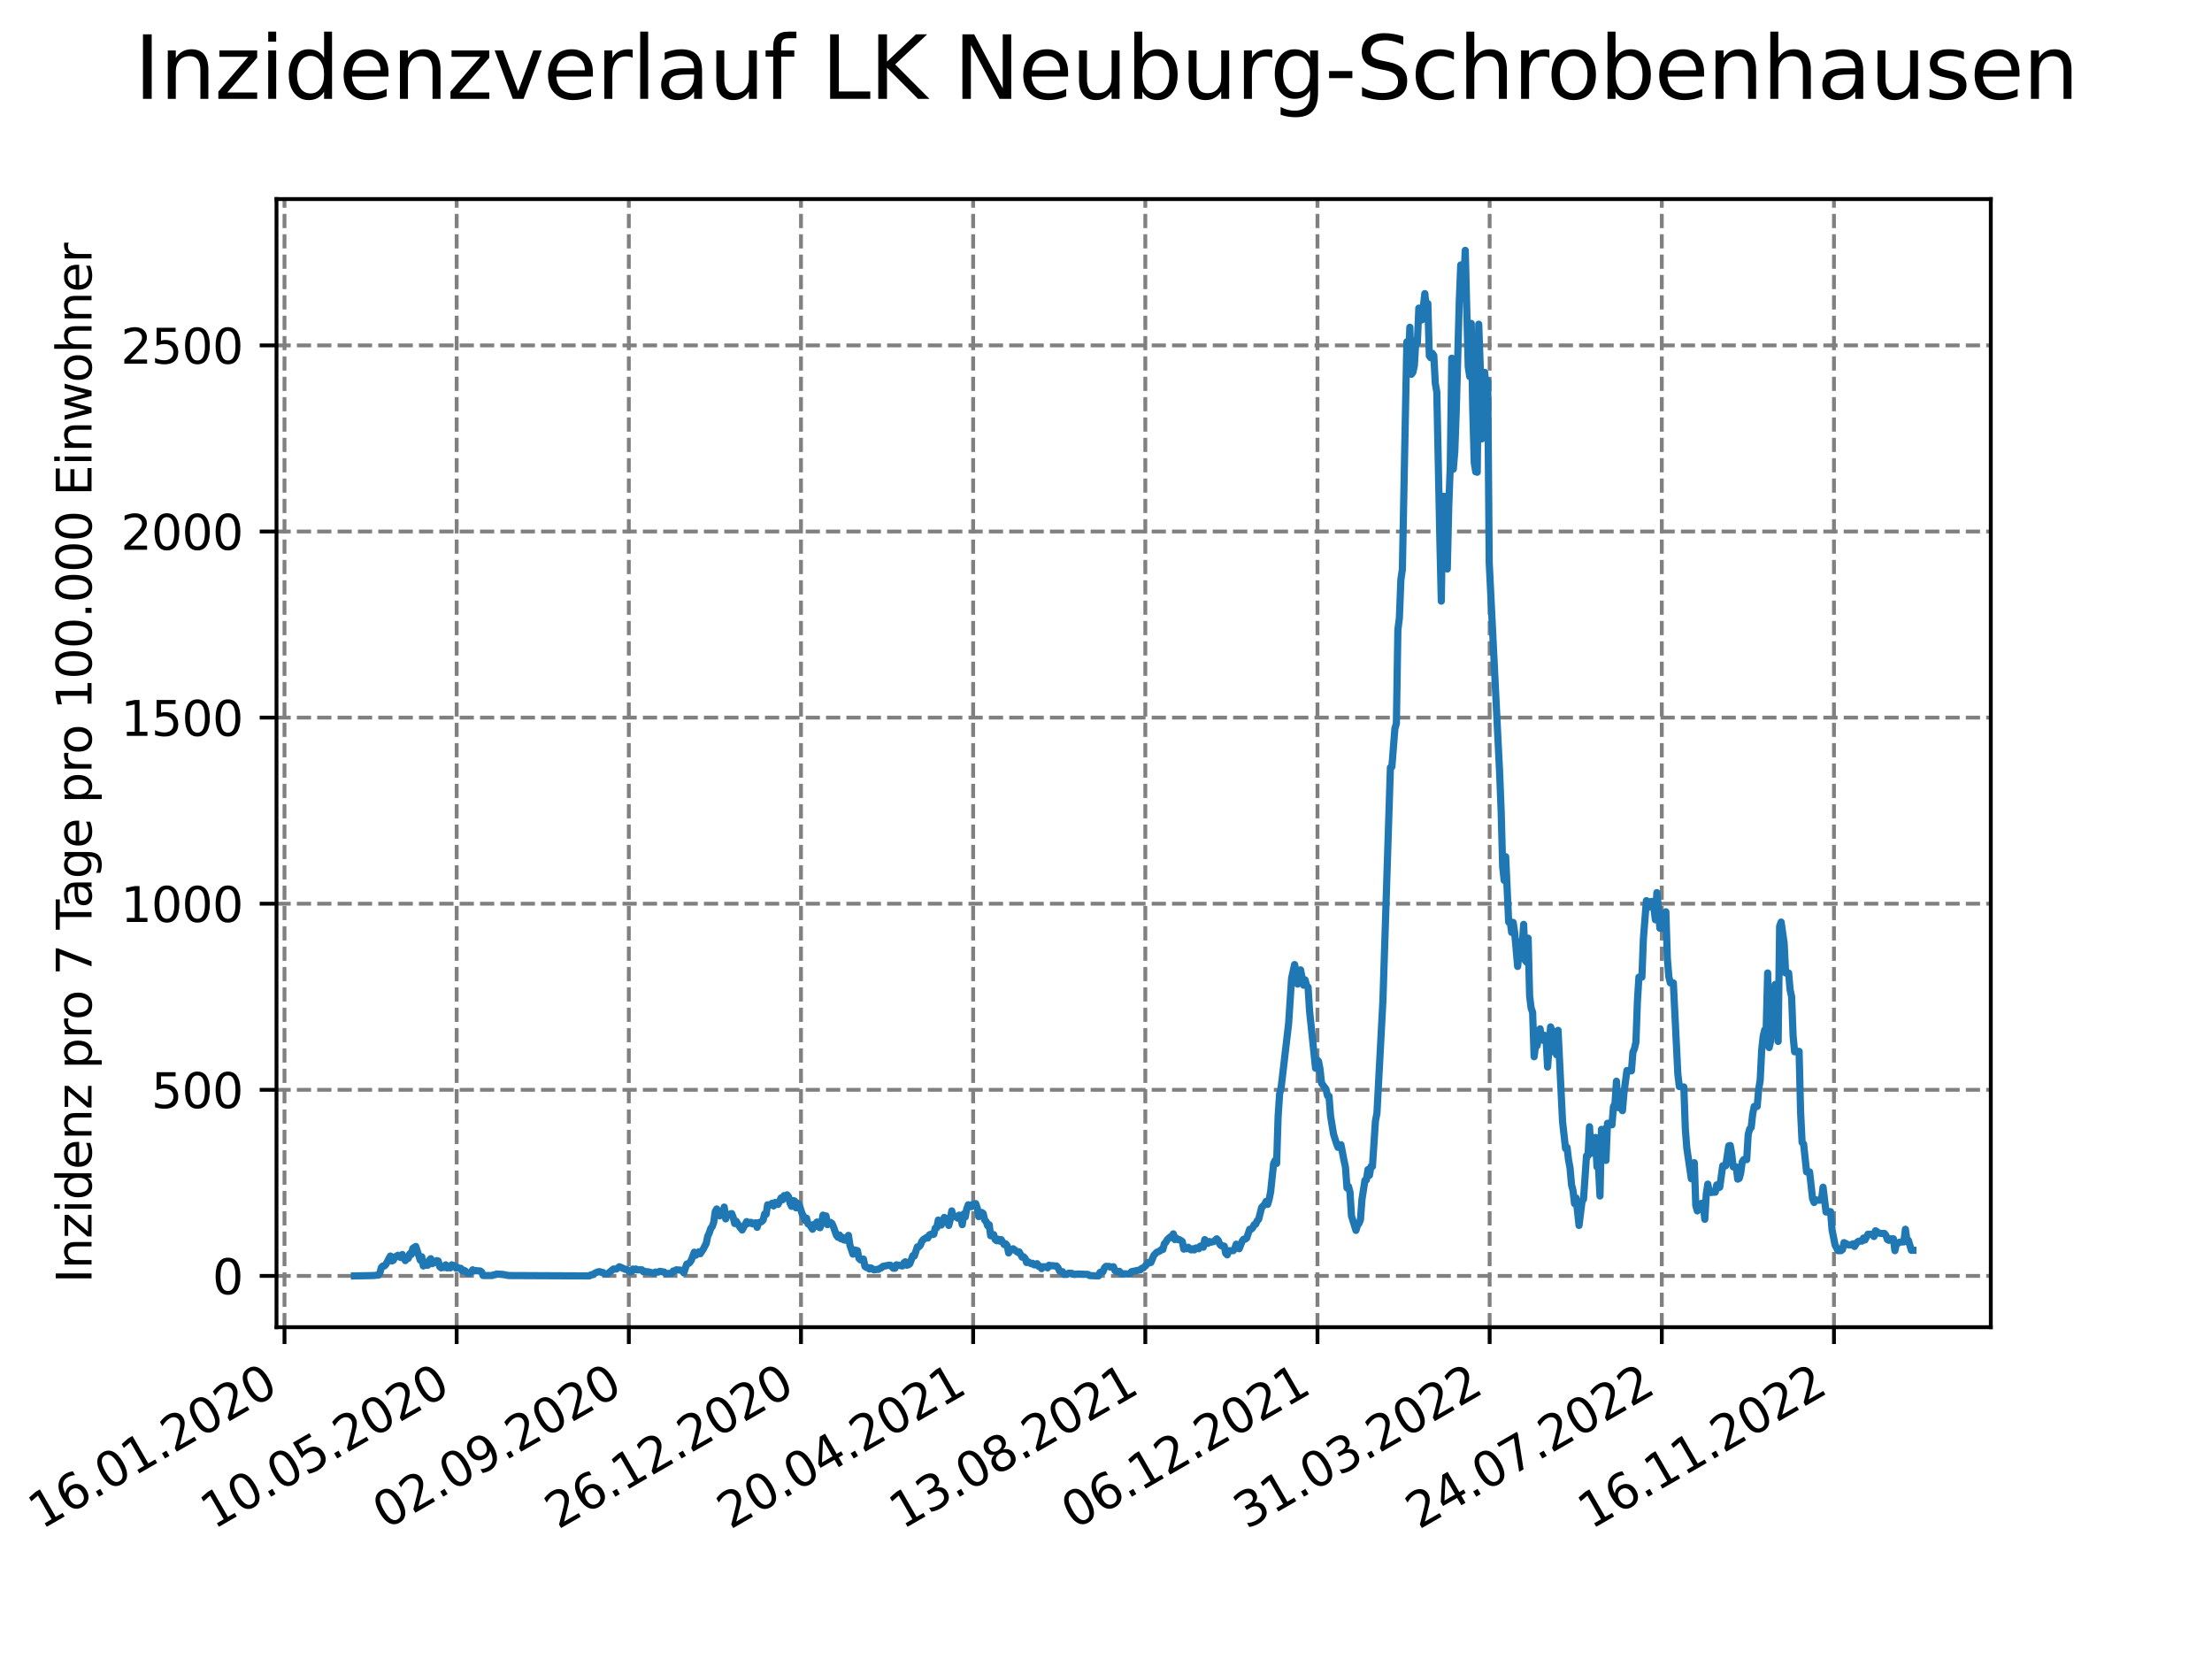 <?xml version="1.0" encoding="utf-8" standalone="no"?>
<!DOCTYPE svg PUBLIC "-//W3C//DTD SVG 1.1//EN"
  "http://www.w3.org/Graphics/SVG/1.1/DTD/svg11.dtd">
<svg xmlns:xlink="http://www.w3.org/1999/xlink" width="460.8pt" height="345.6pt" viewBox="0 0 460.8 345.6" xmlns="http://www.w3.org/2000/svg" version="1.1">
 <defs>
  <style type="text/css">*{stroke-linejoin: round; stroke-linecap: butt}</style>
 </defs>
 <g id="figure_1">
  <g id="patch_1">
   <path d="M 0 345.6 
L 460.8 345.6 
L 460.8 0 
L 0 0 
z
" style="fill: #ffffff"/>
  </g>
  <g id="axes_1">
   <g id="patch_2">
    <path d="M 57.6 276.48 
L 414.72 276.48 
L 414.72 41.472 
L 57.6 41.472 
z
" style="fill: #ffffff"/>
   </g>
   <g id="matplotlib.axis_1">
    <g id="xtick_1">
     <g id="line2d_1">
      <path d="M 59.266 276.48 
L 59.266 41.472 
" clip-path="url(#p803d82e0ea)" style="fill: none; stroke-dasharray: 2.96,1.28; stroke-dashoffset: 0; stroke: #808080; stroke-width: 0.8"/>
     </g>
     <g id="line2d_2">
      <defs>
       <path id="m32c8f3bdd6" d="M 0 0 
L 0 3.5 
" style="stroke: #000000; stroke-width: 0.8"/>
      </defs>
      <g>
       <use xlink:href="#m32c8f3bdd6" x="59.266" y="276.48" style="stroke: #000000; stroke-width: 0.8"/>
      </g>
     </g>
     <g id="text_1">
      <!-- 16.01.2020 -->
      <g transform="translate(8.641 318.689) rotate(-30) scale(0.1 -0.1)">
       <defs>
        <path id="DejaVuSans-31" d="M 794 531 
L 1825 531 
L 1825 4091 
L 703 3866 
L 703 4441 
L 1819 4666 
L 2450 4666 
L 2450 531 
L 3481 531 
L 3481 0 
L 794 0 
L 794 531 
z
" transform="scale(0.016)"/>
        <path id="DejaVuSans-36" d="M 2113 2584 
Q 1688 2584 1439 2293 
Q 1191 2003 1191 1497 
Q 1191 994 1439 701 
Q 1688 409 2113 409 
Q 2538 409 2786 701 
Q 3034 994 3034 1497 
Q 3034 2003 2786 2293 
Q 2538 2584 2113 2584 
z
M 3366 4563 
L 3366 3988 
Q 3128 4100 2886 4159 
Q 2644 4219 2406 4219 
Q 1781 4219 1451 3797 
Q 1122 3375 1075 2522 
Q 1259 2794 1537 2939 
Q 1816 3084 2150 3084 
Q 2853 3084 3261 2657 
Q 3669 2231 3669 1497 
Q 3669 778 3244 343 
Q 2819 -91 2113 -91 
Q 1303 -91 875 529 
Q 447 1150 447 2328 
Q 447 3434 972 4092 
Q 1497 4750 2381 4750 
Q 2619 4750 2861 4703 
Q 3103 4656 3366 4563 
z
" transform="scale(0.016)"/>
        <path id="DejaVuSans-2e" d="M 684 794 
L 1344 794 
L 1344 0 
L 684 0 
L 684 794 
z
" transform="scale(0.016)"/>
        <path id="DejaVuSans-30" d="M 2034 4250 
Q 1547 4250 1301 3770 
Q 1056 3291 1056 2328 
Q 1056 1369 1301 889 
Q 1547 409 2034 409 
Q 2525 409 2770 889 
Q 3016 1369 3016 2328 
Q 3016 3291 2770 3770 
Q 2525 4250 2034 4250 
z
M 2034 4750 
Q 2819 4750 3233 4129 
Q 3647 3509 3647 2328 
Q 3647 1150 3233 529 
Q 2819 -91 2034 -91 
Q 1250 -91 836 529 
Q 422 1150 422 2328 
Q 422 3509 836 4129 
Q 1250 4750 2034 4750 
z
" transform="scale(0.016)"/>
        <path id="DejaVuSans-32" d="M 1228 531 
L 3431 531 
L 3431 0 
L 469 0 
L 469 531 
Q 828 903 1448 1529 
Q 2069 2156 2228 2338 
Q 2531 2678 2651 2914 
Q 2772 3150 2772 3378 
Q 2772 3750 2511 3984 
Q 2250 4219 1831 4219 
Q 1534 4219 1204 4116 
Q 875 4013 500 3803 
L 500 4441 
Q 881 4594 1212 4672 
Q 1544 4750 1819 4750 
Q 2544 4750 2975 4387 
Q 3406 4025 3406 3419 
Q 3406 3131 3298 2873 
Q 3191 2616 2906 2266 
Q 2828 2175 2409 1742 
Q 1991 1309 1228 531 
z
" transform="scale(0.016)"/>
       </defs>
       <use xlink:href="#DejaVuSans-31"/>
       <use xlink:href="#DejaVuSans-36" x="63.623"/>
       <use xlink:href="#DejaVuSans-2e" x="127.246"/>
       <use xlink:href="#DejaVuSans-30" x="159.033"/>
       <use xlink:href="#DejaVuSans-31" x="222.656"/>
       <use xlink:href="#DejaVuSans-2e" x="286.279"/>
       <use xlink:href="#DejaVuSans-32" x="318.066"/>
       <use xlink:href="#DejaVuSans-30" x="381.689"/>
       <use xlink:href="#DejaVuSans-32" x="445.312"/>
       <use xlink:href="#DejaVuSans-30" x="508.936"/>
      </g>
     </g>
    </g>
    <g id="xtick_2">
     <g id="line2d_3">
      <path d="M 95.131 276.48 
L 95.131 41.472 
" clip-path="url(#p803d82e0ea)" style="fill: none; stroke-dasharray: 2.96,1.28; stroke-dashoffset: 0; stroke: #808080; stroke-width: 0.8"/>
     </g>
     <g id="line2d_4">
      <g>
       <use xlink:href="#m32c8f3bdd6" x="95.131" y="276.48" style="stroke: #000000; stroke-width: 0.8"/>
      </g>
     </g>
     <g id="text_2">
      <!-- 10.05.2020 -->
      <g transform="translate(44.505 318.689) rotate(-30) scale(0.1 -0.1)">
       <defs>
        <path id="DejaVuSans-35" d="M 691 4666 
L 3169 4666 
L 3169 4134 
L 1269 4134 
L 1269 2991 
Q 1406 3038 1543 3061 
Q 1681 3084 1819 3084 
Q 2600 3084 3056 2656 
Q 3513 2228 3513 1497 
Q 3513 744 3044 326 
Q 2575 -91 1722 -91 
Q 1428 -91 1123 -41 
Q 819 9 494 109 
L 494 744 
Q 775 591 1075 516 
Q 1375 441 1709 441 
Q 2250 441 2565 725 
Q 2881 1009 2881 1497 
Q 2881 1984 2565 2268 
Q 2250 2553 1709 2553 
Q 1456 2553 1204 2497 
Q 953 2441 691 2322 
L 691 4666 
z
" transform="scale(0.016)"/>
       </defs>
       <use xlink:href="#DejaVuSans-31"/>
       <use xlink:href="#DejaVuSans-30" x="63.623"/>
       <use xlink:href="#DejaVuSans-2e" x="127.246"/>
       <use xlink:href="#DejaVuSans-30" x="159.033"/>
       <use xlink:href="#DejaVuSans-35" x="222.656"/>
       <use xlink:href="#DejaVuSans-2e" x="286.279"/>
       <use xlink:href="#DejaVuSans-32" x="318.066"/>
       <use xlink:href="#DejaVuSans-30" x="381.689"/>
       <use xlink:href="#DejaVuSans-32" x="445.312"/>
       <use xlink:href="#DejaVuSans-30" x="508.936"/>
      </g>
     </g>
    </g>
    <g id="xtick_3">
     <g id="line2d_5">
      <path d="M 130.996 276.48 
L 130.996 41.472 
" clip-path="url(#p803d82e0ea)" style="fill: none; stroke-dasharray: 2.96,1.28; stroke-dashoffset: 0; stroke: #808080; stroke-width: 0.8"/>
     </g>
     <g id="line2d_6">
      <g>
       <use xlink:href="#m32c8f3bdd6" x="130.996" y="276.48" style="stroke: #000000; stroke-width: 0.8"/>
      </g>
     </g>
     <g id="text_3">
      <!-- 02.09.2020 -->
      <g transform="translate(80.37 318.689) rotate(-30) scale(0.1 -0.1)">
       <defs>
        <path id="DejaVuSans-39" d="M 703 97 
L 703 672 
Q 941 559 1184 500 
Q 1428 441 1663 441 
Q 2288 441 2617 861 
Q 2947 1281 2994 2138 
Q 2813 1869 2534 1725 
Q 2256 1581 1919 1581 
Q 1219 1581 811 2004 
Q 403 2428 403 3163 
Q 403 3881 828 4315 
Q 1253 4750 1959 4750 
Q 2769 4750 3195 4129 
Q 3622 3509 3622 2328 
Q 3622 1225 3098 567 
Q 2575 -91 1691 -91 
Q 1453 -91 1209 -44 
Q 966 3 703 97 
z
M 1959 2075 
Q 2384 2075 2632 2365 
Q 2881 2656 2881 3163 
Q 2881 3666 2632 3958 
Q 2384 4250 1959 4250 
Q 1534 4250 1286 3958 
Q 1038 3666 1038 3163 
Q 1038 2656 1286 2365 
Q 1534 2075 1959 2075 
z
" transform="scale(0.016)"/>
       </defs>
       <use xlink:href="#DejaVuSans-30"/>
       <use xlink:href="#DejaVuSans-32" x="63.623"/>
       <use xlink:href="#DejaVuSans-2e" x="127.246"/>
       <use xlink:href="#DejaVuSans-30" x="159.033"/>
       <use xlink:href="#DejaVuSans-39" x="222.656"/>
       <use xlink:href="#DejaVuSans-2e" x="286.279"/>
       <use xlink:href="#DejaVuSans-32" x="318.066"/>
       <use xlink:href="#DejaVuSans-30" x="381.689"/>
       <use xlink:href="#DejaVuSans-32" x="445.312"/>
       <use xlink:href="#DejaVuSans-30" x="508.936"/>
      </g>
     </g>
    </g>
    <g id="xtick_4">
     <g id="line2d_7">
      <path d="M 166.86 276.48 
L 166.86 41.472 
" clip-path="url(#p803d82e0ea)" style="fill: none; stroke-dasharray: 2.96,1.28; stroke-dashoffset: 0; stroke: #808080; stroke-width: 0.8"/>
     </g>
     <g id="line2d_8">
      <g>
       <use xlink:href="#m32c8f3bdd6" x="166.86" y="276.48" style="stroke: #000000; stroke-width: 0.8"/>
      </g>
     </g>
     <g id="text_4">
      <!-- 26.12.2020 -->
      <g transform="translate(116.235 318.689) rotate(-30) scale(0.1 -0.1)">
       <use xlink:href="#DejaVuSans-32"/>
       <use xlink:href="#DejaVuSans-36" x="63.623"/>
       <use xlink:href="#DejaVuSans-2e" x="127.246"/>
       <use xlink:href="#DejaVuSans-31" x="159.033"/>
       <use xlink:href="#DejaVuSans-32" x="222.656"/>
       <use xlink:href="#DejaVuSans-2e" x="286.279"/>
       <use xlink:href="#DejaVuSans-32" x="318.066"/>
       <use xlink:href="#DejaVuSans-30" x="381.689"/>
       <use xlink:href="#DejaVuSans-32" x="445.312"/>
       <use xlink:href="#DejaVuSans-30" x="508.936"/>
      </g>
     </g>
    </g>
    <g id="xtick_5">
     <g id="line2d_9">
      <path d="M 202.725 276.48 
L 202.725 41.472 
" clip-path="url(#p803d82e0ea)" style="fill: none; stroke-dasharray: 2.96,1.28; stroke-dashoffset: 0; stroke: #808080; stroke-width: 0.8"/>
     </g>
     <g id="line2d_10">
      <g>
       <use xlink:href="#m32c8f3bdd6" x="202.725" y="276.48" style="stroke: #000000; stroke-width: 0.8"/>
      </g>
     </g>
     <g id="text_5">
      <!-- 20.04.2021 -->
      <g transform="translate(152.1 318.689) rotate(-30) scale(0.1 -0.1)">
       <defs>
        <path id="DejaVuSans-34" d="M 2419 4116 
L 825 1625 
L 2419 1625 
L 2419 4116 
z
M 2253 4666 
L 3047 4666 
L 3047 1625 
L 3713 1625 
L 3713 1100 
L 3047 1100 
L 3047 0 
L 2419 0 
L 2419 1100 
L 313 1100 
L 313 1709 
L 2253 4666 
z
" transform="scale(0.016)"/>
       </defs>
       <use xlink:href="#DejaVuSans-32"/>
       <use xlink:href="#DejaVuSans-30" x="63.623"/>
       <use xlink:href="#DejaVuSans-2e" x="127.246"/>
       <use xlink:href="#DejaVuSans-30" x="159.033"/>
       <use xlink:href="#DejaVuSans-34" x="222.656"/>
       <use xlink:href="#DejaVuSans-2e" x="286.279"/>
       <use xlink:href="#DejaVuSans-32" x="318.066"/>
       <use xlink:href="#DejaVuSans-30" x="381.689"/>
       <use xlink:href="#DejaVuSans-32" x="445.312"/>
       <use xlink:href="#DejaVuSans-31" x="508.936"/>
      </g>
     </g>
    </g>
    <g id="xtick_6">
     <g id="line2d_11">
      <path d="M 238.59 276.48 
L 238.59 41.472 
" clip-path="url(#p803d82e0ea)" style="fill: none; stroke-dasharray: 2.96,1.28; stroke-dashoffset: 0; stroke: #808080; stroke-width: 0.8"/>
     </g>
     <g id="line2d_12">
      <g>
       <use xlink:href="#m32c8f3bdd6" x="238.59" y="276.48" style="stroke: #000000; stroke-width: 0.8"/>
      </g>
     </g>
     <g id="text_6">
      <!-- 13.08.2021 -->
      <g transform="translate(187.965 318.689) rotate(-30) scale(0.1 -0.1)">
       <defs>
        <path id="DejaVuSans-33" d="M 2597 2516 
Q 3050 2419 3304 2112 
Q 3559 1806 3559 1356 
Q 3559 666 3084 287 
Q 2609 -91 1734 -91 
Q 1441 -91 1130 -33 
Q 819 25 488 141 
L 488 750 
Q 750 597 1062 519 
Q 1375 441 1716 441 
Q 2309 441 2620 675 
Q 2931 909 2931 1356 
Q 2931 1769 2642 2001 
Q 2353 2234 1838 2234 
L 1294 2234 
L 1294 2753 
L 1863 2753 
Q 2328 2753 2575 2939 
Q 2822 3125 2822 3475 
Q 2822 3834 2567 4026 
Q 2313 4219 1838 4219 
Q 1578 4219 1281 4162 
Q 984 4106 628 3988 
L 628 4550 
Q 988 4650 1302 4700 
Q 1616 4750 1894 4750 
Q 2613 4750 3031 4423 
Q 3450 4097 3450 3541 
Q 3450 3153 3228 2886 
Q 3006 2619 2597 2516 
z
" transform="scale(0.016)"/>
        <path id="DejaVuSans-38" d="M 2034 2216 
Q 1584 2216 1326 1975 
Q 1069 1734 1069 1313 
Q 1069 891 1326 650 
Q 1584 409 2034 409 
Q 2484 409 2743 651 
Q 3003 894 3003 1313 
Q 3003 1734 2745 1975 
Q 2488 2216 2034 2216 
z
M 1403 2484 
Q 997 2584 770 2862 
Q 544 3141 544 3541 
Q 544 4100 942 4425 
Q 1341 4750 2034 4750 
Q 2731 4750 3128 4425 
Q 3525 4100 3525 3541 
Q 3525 3141 3298 2862 
Q 3072 2584 2669 2484 
Q 3125 2378 3379 2068 
Q 3634 1759 3634 1313 
Q 3634 634 3220 271 
Q 2806 -91 2034 -91 
Q 1263 -91 848 271 
Q 434 634 434 1313 
Q 434 1759 690 2068 
Q 947 2378 1403 2484 
z
M 1172 3481 
Q 1172 3119 1398 2916 
Q 1625 2713 2034 2713 
Q 2441 2713 2670 2916 
Q 2900 3119 2900 3481 
Q 2900 3844 2670 4047 
Q 2441 4250 2034 4250 
Q 1625 4250 1398 4047 
Q 1172 3844 1172 3481 
z
" transform="scale(0.016)"/>
       </defs>
       <use xlink:href="#DejaVuSans-31"/>
       <use xlink:href="#DejaVuSans-33" x="63.623"/>
       <use xlink:href="#DejaVuSans-2e" x="127.246"/>
       <use xlink:href="#DejaVuSans-30" x="159.033"/>
       <use xlink:href="#DejaVuSans-38" x="222.656"/>
       <use xlink:href="#DejaVuSans-2e" x="286.279"/>
       <use xlink:href="#DejaVuSans-32" x="318.066"/>
       <use xlink:href="#DejaVuSans-30" x="381.689"/>
       <use xlink:href="#DejaVuSans-32" x="445.312"/>
       <use xlink:href="#DejaVuSans-31" x="508.936"/>
      </g>
     </g>
    </g>
    <g id="xtick_7">
     <g id="line2d_13">
      <path d="M 274.455 276.48 
L 274.455 41.472 
" clip-path="url(#p803d82e0ea)" style="fill: none; stroke-dasharray: 2.96,1.28; stroke-dashoffset: 0; stroke: #808080; stroke-width: 0.8"/>
     </g>
     <g id="line2d_14">
      <g>
       <use xlink:href="#m32c8f3bdd6" x="274.455" y="276.48" style="stroke: #000000; stroke-width: 0.8"/>
      </g>
     </g>
     <g id="text_7">
      <!-- 06.12.2021 -->
      <g transform="translate(223.83 318.689) rotate(-30) scale(0.1 -0.1)">
       <use xlink:href="#DejaVuSans-30"/>
       <use xlink:href="#DejaVuSans-36" x="63.623"/>
       <use xlink:href="#DejaVuSans-2e" x="127.246"/>
       <use xlink:href="#DejaVuSans-31" x="159.033"/>
       <use xlink:href="#DejaVuSans-32" x="222.656"/>
       <use xlink:href="#DejaVuSans-2e" x="286.279"/>
       <use xlink:href="#DejaVuSans-32" x="318.066"/>
       <use xlink:href="#DejaVuSans-30" x="381.689"/>
       <use xlink:href="#DejaVuSans-32" x="445.312"/>
       <use xlink:href="#DejaVuSans-31" x="508.936"/>
      </g>
     </g>
    </g>
    <g id="xtick_8">
     <g id="line2d_15">
      <path d="M 310.32 276.48 
L 310.32 41.472 
" clip-path="url(#p803d82e0ea)" style="fill: none; stroke-dasharray: 2.96,1.28; stroke-dashoffset: 0; stroke: #808080; stroke-width: 0.8"/>
     </g>
     <g id="line2d_16">
      <g>
       <use xlink:href="#m32c8f3bdd6" x="310.32" y="276.48" style="stroke: #000000; stroke-width: 0.8"/>
      </g>
     </g>
     <g id="text_8">
      <!-- 31.03.2022 -->
      <g transform="translate(259.694 318.689) rotate(-30) scale(0.1 -0.1)">
       <use xlink:href="#DejaVuSans-33"/>
       <use xlink:href="#DejaVuSans-31" x="63.623"/>
       <use xlink:href="#DejaVuSans-2e" x="127.246"/>
       <use xlink:href="#DejaVuSans-30" x="159.033"/>
       <use xlink:href="#DejaVuSans-33" x="222.656"/>
       <use xlink:href="#DejaVuSans-2e" x="286.279"/>
       <use xlink:href="#DejaVuSans-32" x="318.066"/>
       <use xlink:href="#DejaVuSans-30" x="381.689"/>
       <use xlink:href="#DejaVuSans-32" x="445.312"/>
       <use xlink:href="#DejaVuSans-32" x="508.936"/>
      </g>
     </g>
    </g>
    <g id="xtick_9">
     <g id="line2d_17">
      <path d="M 346.184 276.48 
L 346.184 41.472 
" clip-path="url(#p803d82e0ea)" style="fill: none; stroke-dasharray: 2.96,1.28; stroke-dashoffset: 0; stroke: #808080; stroke-width: 0.8"/>
     </g>
     <g id="line2d_18">
      <g>
       <use xlink:href="#m32c8f3bdd6" x="346.184" y="276.48" style="stroke: #000000; stroke-width: 0.8"/>
      </g>
     </g>
     <g id="text_9">
      <!-- 24.07.2022 -->
      <g transform="translate(295.559 318.689) rotate(-30) scale(0.1 -0.1)">
       <defs>
        <path id="DejaVuSans-37" d="M 525 4666 
L 3525 4666 
L 3525 4397 
L 1831 0 
L 1172 0 
L 2766 4134 
L 525 4134 
L 525 4666 
z
" transform="scale(0.016)"/>
       </defs>
       <use xlink:href="#DejaVuSans-32"/>
       <use xlink:href="#DejaVuSans-34" x="63.623"/>
       <use xlink:href="#DejaVuSans-2e" x="127.246"/>
       <use xlink:href="#DejaVuSans-30" x="159.033"/>
       <use xlink:href="#DejaVuSans-37" x="222.656"/>
       <use xlink:href="#DejaVuSans-2e" x="286.279"/>
       <use xlink:href="#DejaVuSans-32" x="318.066"/>
       <use xlink:href="#DejaVuSans-30" x="381.689"/>
       <use xlink:href="#DejaVuSans-32" x="445.312"/>
       <use xlink:href="#DejaVuSans-32" x="508.936"/>
      </g>
     </g>
    </g>
    <g id="xtick_10">
     <g id="line2d_19">
      <path d="M 382.049 276.48 
L 382.049 41.472 
" clip-path="url(#p803d82e0ea)" style="fill: none; stroke-dasharray: 2.96,1.28; stroke-dashoffset: 0; stroke: #808080; stroke-width: 0.8"/>
     </g>
     <g id="line2d_20">
      <g>
       <use xlink:href="#m32c8f3bdd6" x="382.049" y="276.48" style="stroke: #000000; stroke-width: 0.8"/>
      </g>
     </g>
     <g id="text_10">
      <!-- 16.11.2022 -->
      <g transform="translate(331.424 318.689) rotate(-30) scale(0.1 -0.1)">
       <use xlink:href="#DejaVuSans-31"/>
       <use xlink:href="#DejaVuSans-36" x="63.623"/>
       <use xlink:href="#DejaVuSans-2e" x="127.246"/>
       <use xlink:href="#DejaVuSans-31" x="159.033"/>
       <use xlink:href="#DejaVuSans-31" x="222.656"/>
       <use xlink:href="#DejaVuSans-2e" x="286.279"/>
       <use xlink:href="#DejaVuSans-32" x="318.066"/>
       <use xlink:href="#DejaVuSans-30" x="381.689"/>
       <use xlink:href="#DejaVuSans-32" x="445.312"/>
       <use xlink:href="#DejaVuSans-32" x="508.936"/>
      </g>
     </g>
    </g>
   </g>
   <g id="matplotlib.axis_2">
    <g id="ytick_1">
     <g id="line2d_21">
      <path d="M 57.6 265.798 
L 414.72 265.798 
" clip-path="url(#p803d82e0ea)" style="fill: none; stroke-dasharray: 2.96,1.28; stroke-dashoffset: 0; stroke: #808080; stroke-width: 0.8"/>
     </g>
     <g id="line2d_22">
      <defs>
       <path id="ma987b925e5" d="M 0 0 
L -3.5 0 
" style="stroke: #000000; stroke-width: 0.8"/>
      </defs>
      <g>
       <use xlink:href="#ma987b925e5" x="57.6" y="265.798" style="stroke: #000000; stroke-width: 0.8"/>
      </g>
     </g>
     <g id="text_11">
      <!-- 0 -->
      <g transform="translate(44.237 269.597) scale(0.1 -0.1)">
       <use xlink:href="#DejaVuSans-30"/>
      </g>
     </g>
    </g>
    <g id="ytick_2">
     <g id="line2d_23">
      <path d="M 57.6 227.028 
L 414.72 227.028 
" clip-path="url(#p803d82e0ea)" style="fill: none; stroke-dasharray: 2.96,1.28; stroke-dashoffset: 0; stroke: #808080; stroke-width: 0.8"/>
     </g>
     <g id="line2d_24">
      <g>
       <use xlink:href="#ma987b925e5" x="57.6" y="227.028" style="stroke: #000000; stroke-width: 0.8"/>
      </g>
     </g>
     <g id="text_12">
      <!-- 500 -->
      <g transform="translate(31.512 230.828) scale(0.1 -0.1)">
       <use xlink:href="#DejaVuSans-35"/>
       <use xlink:href="#DejaVuSans-30" x="63.623"/>
       <use xlink:href="#DejaVuSans-30" x="127.246"/>
      </g>
     </g>
    </g>
    <g id="ytick_3">
     <g id="line2d_25">
      <path d="M 57.6 188.259 
L 414.72 188.259 
" clip-path="url(#p803d82e0ea)" style="fill: none; stroke-dasharray: 2.96,1.28; stroke-dashoffset: 0; stroke: #808080; stroke-width: 0.8"/>
     </g>
     <g id="line2d_26">
      <g>
       <use xlink:href="#ma987b925e5" x="57.6" y="188.259" style="stroke: #000000; stroke-width: 0.8"/>
      </g>
     </g>
     <g id="text_13">
      <!-- 1000 -->
      <g transform="translate(25.15 192.058) scale(0.1 -0.1)">
       <use xlink:href="#DejaVuSans-31"/>
       <use xlink:href="#DejaVuSans-30" x="63.623"/>
       <use xlink:href="#DejaVuSans-30" x="127.246"/>
       <use xlink:href="#DejaVuSans-30" x="190.869"/>
      </g>
     </g>
    </g>
    <g id="ytick_4">
     <g id="line2d_27">
      <path d="M 57.6 149.49 
L 414.72 149.49 
" clip-path="url(#p803d82e0ea)" style="fill: none; stroke-dasharray: 2.96,1.28; stroke-dashoffset: 0; stroke: #808080; stroke-width: 0.8"/>
     </g>
     <g id="line2d_28">
      <g>
       <use xlink:href="#ma987b925e5" x="57.6" y="149.49" style="stroke: #000000; stroke-width: 0.8"/>
      </g>
     </g>
     <g id="text_14">
      <!-- 1500 -->
      <g transform="translate(25.15 153.289) scale(0.1 -0.1)">
       <use xlink:href="#DejaVuSans-31"/>
       <use xlink:href="#DejaVuSans-35" x="63.623"/>
       <use xlink:href="#DejaVuSans-30" x="127.246"/>
       <use xlink:href="#DejaVuSans-30" x="190.869"/>
      </g>
     </g>
    </g>
    <g id="ytick_5">
     <g id="line2d_29">
      <path d="M 57.6 110.72 
L 414.72 110.72 
" clip-path="url(#p803d82e0ea)" style="fill: none; stroke-dasharray: 2.96,1.28; stroke-dashoffset: 0; stroke: #808080; stroke-width: 0.8"/>
     </g>
     <g id="line2d_30">
      <g>
       <use xlink:href="#ma987b925e5" x="57.6" y="110.72" style="stroke: #000000; stroke-width: 0.8"/>
      </g>
     </g>
     <g id="text_15">
      <!-- 2000 -->
      <g transform="translate(25.15 114.519) scale(0.1 -0.1)">
       <use xlink:href="#DejaVuSans-32"/>
       <use xlink:href="#DejaVuSans-30" x="63.623"/>
       <use xlink:href="#DejaVuSans-30" x="127.246"/>
       <use xlink:href="#DejaVuSans-30" x="190.869"/>
      </g>
     </g>
    </g>
    <g id="ytick_6">
     <g id="line2d_31">
      <path d="M 57.6 71.951 
L 414.72 71.951 
" clip-path="url(#p803d82e0ea)" style="fill: none; stroke-dasharray: 2.96,1.28; stroke-dashoffset: 0; stroke: #808080; stroke-width: 0.8"/>
     </g>
     <g id="line2d_32">
      <g>
       <use xlink:href="#ma987b925e5" x="57.6" y="71.951" style="stroke: #000000; stroke-width: 0.8"/>
      </g>
     </g>
     <g id="text_16">
      <!-- 2500 -->
      <g transform="translate(25.15 75.75) scale(0.1 -0.1)">
       <use xlink:href="#DejaVuSans-32"/>
       <use xlink:href="#DejaVuSans-35" x="63.623"/>
       <use xlink:href="#DejaVuSans-30" x="127.246"/>
       <use xlink:href="#DejaVuSans-30" x="190.869"/>
      </g>
     </g>
    </g>
    <g id="text_17">
     <!-- Inzidenz pro 7 Tage pro 100.000 Einwohner -->
     <g transform="translate(19.07 267.301) rotate(-90) scale(0.1 -0.1)">
      <defs>
       <path id="DejaVuSans-49" d="M 628 4666 
L 1259 4666 
L 1259 0 
L 628 0 
L 628 4666 
z
" transform="scale(0.016)"/>
       <path id="DejaVuSans-6e" d="M 3513 2113 
L 3513 0 
L 2938 0 
L 2938 2094 
Q 2938 2591 2744 2837 
Q 2550 3084 2163 3084 
Q 1697 3084 1428 2787 
Q 1159 2491 1159 1978 
L 1159 0 
L 581 0 
L 581 3500 
L 1159 3500 
L 1159 2956 
Q 1366 3272 1645 3428 
Q 1925 3584 2291 3584 
Q 2894 3584 3203 3211 
Q 3513 2838 3513 2113 
z
" transform="scale(0.016)"/>
       <path id="DejaVuSans-7a" d="M 353 3500 
L 3084 3500 
L 3084 2975 
L 922 459 
L 3084 459 
L 3084 0 
L 275 0 
L 275 525 
L 2438 3041 
L 353 3041 
L 353 3500 
z
" transform="scale(0.016)"/>
       <path id="DejaVuSans-69" d="M 603 3500 
L 1178 3500 
L 1178 0 
L 603 0 
L 603 3500 
z
M 603 4863 
L 1178 4863 
L 1178 4134 
L 603 4134 
L 603 4863 
z
" transform="scale(0.016)"/>
       <path id="DejaVuSans-64" d="M 2906 2969 
L 2906 4863 
L 3481 4863 
L 3481 0 
L 2906 0 
L 2906 525 
Q 2725 213 2448 61 
Q 2172 -91 1784 -91 
Q 1150 -91 751 415 
Q 353 922 353 1747 
Q 353 2572 751 3078 
Q 1150 3584 1784 3584 
Q 2172 3584 2448 3432 
Q 2725 3281 2906 2969 
z
M 947 1747 
Q 947 1113 1208 752 
Q 1469 391 1925 391 
Q 2381 391 2643 752 
Q 2906 1113 2906 1747 
Q 2906 2381 2643 2742 
Q 2381 3103 1925 3103 
Q 1469 3103 1208 2742 
Q 947 2381 947 1747 
z
" transform="scale(0.016)"/>
       <path id="DejaVuSans-65" d="M 3597 1894 
L 3597 1613 
L 953 1613 
Q 991 1019 1311 708 
Q 1631 397 2203 397 
Q 2534 397 2845 478 
Q 3156 559 3463 722 
L 3463 178 
Q 3153 47 2828 -22 
Q 2503 -91 2169 -91 
Q 1331 -91 842 396 
Q 353 884 353 1716 
Q 353 2575 817 3079 
Q 1281 3584 2069 3584 
Q 2775 3584 3186 3129 
Q 3597 2675 3597 1894 
z
M 3022 2063 
Q 3016 2534 2758 2815 
Q 2500 3097 2075 3097 
Q 1594 3097 1305 2825 
Q 1016 2553 972 2059 
L 3022 2063 
z
" transform="scale(0.016)"/>
       <path id="DejaVuSans-20" transform="scale(0.016)"/>
       <path id="DejaVuSans-70" d="M 1159 525 
L 1159 -1331 
L 581 -1331 
L 581 3500 
L 1159 3500 
L 1159 2969 
Q 1341 3281 1617 3432 
Q 1894 3584 2278 3584 
Q 2916 3584 3314 3078 
Q 3713 2572 3713 1747 
Q 3713 922 3314 415 
Q 2916 -91 2278 -91 
Q 1894 -91 1617 61 
Q 1341 213 1159 525 
z
M 3116 1747 
Q 3116 2381 2855 2742 
Q 2594 3103 2138 3103 
Q 1681 3103 1420 2742 
Q 1159 2381 1159 1747 
Q 1159 1113 1420 752 
Q 1681 391 2138 391 
Q 2594 391 2855 752 
Q 3116 1113 3116 1747 
z
" transform="scale(0.016)"/>
       <path id="DejaVuSans-72" d="M 2631 2963 
Q 2534 3019 2420 3045 
Q 2306 3072 2169 3072 
Q 1681 3072 1420 2755 
Q 1159 2438 1159 1844 
L 1159 0 
L 581 0 
L 581 3500 
L 1159 3500 
L 1159 2956 
Q 1341 3275 1631 3429 
Q 1922 3584 2338 3584 
Q 2397 3584 2469 3576 
Q 2541 3569 2628 3553 
L 2631 2963 
z
" transform="scale(0.016)"/>
       <path id="DejaVuSans-6f" d="M 1959 3097 
Q 1497 3097 1228 2736 
Q 959 2375 959 1747 
Q 959 1119 1226 758 
Q 1494 397 1959 397 
Q 2419 397 2687 759 
Q 2956 1122 2956 1747 
Q 2956 2369 2687 2733 
Q 2419 3097 1959 3097 
z
M 1959 3584 
Q 2709 3584 3137 3096 
Q 3566 2609 3566 1747 
Q 3566 888 3137 398 
Q 2709 -91 1959 -91 
Q 1206 -91 779 398 
Q 353 888 353 1747 
Q 353 2609 779 3096 
Q 1206 3584 1959 3584 
z
" transform="scale(0.016)"/>
       <path id="DejaVuSans-54" d="M -19 4666 
L 3928 4666 
L 3928 4134 
L 2272 4134 
L 2272 0 
L 1638 0 
L 1638 4134 
L -19 4134 
L -19 4666 
z
" transform="scale(0.016)"/>
       <path id="DejaVuSans-61" d="M 2194 1759 
Q 1497 1759 1228 1600 
Q 959 1441 959 1056 
Q 959 750 1161 570 
Q 1363 391 1709 391 
Q 2188 391 2477 730 
Q 2766 1069 2766 1631 
L 2766 1759 
L 2194 1759 
z
M 3341 1997 
L 3341 0 
L 2766 0 
L 2766 531 
Q 2569 213 2275 61 
Q 1981 -91 1556 -91 
Q 1019 -91 701 211 
Q 384 513 384 1019 
Q 384 1609 779 1909 
Q 1175 2209 1959 2209 
L 2766 2209 
L 2766 2266 
Q 2766 2663 2505 2880 
Q 2244 3097 1772 3097 
Q 1472 3097 1187 3025 
Q 903 2953 641 2809 
L 641 3341 
Q 956 3463 1253 3523 
Q 1550 3584 1831 3584 
Q 2591 3584 2966 3190 
Q 3341 2797 3341 1997 
z
" transform="scale(0.016)"/>
       <path id="DejaVuSans-67" d="M 2906 1791 
Q 2906 2416 2648 2759 
Q 2391 3103 1925 3103 
Q 1463 3103 1205 2759 
Q 947 2416 947 1791 
Q 947 1169 1205 825 
Q 1463 481 1925 481 
Q 2391 481 2648 825 
Q 2906 1169 2906 1791 
z
M 3481 434 
Q 3481 -459 3084 -895 
Q 2688 -1331 1869 -1331 
Q 1566 -1331 1297 -1286 
Q 1028 -1241 775 -1147 
L 775 -588 
Q 1028 -725 1275 -790 
Q 1522 -856 1778 -856 
Q 2344 -856 2625 -561 
Q 2906 -266 2906 331 
L 2906 616 
Q 2728 306 2450 153 
Q 2172 0 1784 0 
Q 1141 0 747 490 
Q 353 981 353 1791 
Q 353 2603 747 3093 
Q 1141 3584 1784 3584 
Q 2172 3584 2450 3431 
Q 2728 3278 2906 2969 
L 2906 3500 
L 3481 3500 
L 3481 434 
z
" transform="scale(0.016)"/>
       <path id="DejaVuSans-45" d="M 628 4666 
L 3578 4666 
L 3578 4134 
L 1259 4134 
L 1259 2753 
L 3481 2753 
L 3481 2222 
L 1259 2222 
L 1259 531 
L 3634 531 
L 3634 0 
L 628 0 
L 628 4666 
z
" transform="scale(0.016)"/>
       <path id="DejaVuSans-77" d="M 269 3500 
L 844 3500 
L 1563 769 
L 2278 3500 
L 2956 3500 
L 3675 769 
L 4391 3500 
L 4966 3500 
L 4050 0 
L 3372 0 
L 2619 2869 
L 1863 0 
L 1184 0 
L 269 3500 
z
" transform="scale(0.016)"/>
       <path id="DejaVuSans-68" d="M 3513 2113 
L 3513 0 
L 2938 0 
L 2938 2094 
Q 2938 2591 2744 2837 
Q 2550 3084 2163 3084 
Q 1697 3084 1428 2787 
Q 1159 2491 1159 1978 
L 1159 0 
L 581 0 
L 581 4863 
L 1159 4863 
L 1159 2956 
Q 1366 3272 1645 3428 
Q 1925 3584 2291 3584 
Q 2894 3584 3203 3211 
Q 3513 2838 3513 2113 
z
" transform="scale(0.016)"/>
      </defs>
      <use xlink:href="#DejaVuSans-49"/>
      <use xlink:href="#DejaVuSans-6e" x="29.492"/>
      <use xlink:href="#DejaVuSans-7a" x="92.871"/>
      <use xlink:href="#DejaVuSans-69" x="145.361"/>
      <use xlink:href="#DejaVuSans-64" x="173.145"/>
      <use xlink:href="#DejaVuSans-65" x="236.621"/>
      <use xlink:href="#DejaVuSans-6e" x="298.145"/>
      <use xlink:href="#DejaVuSans-7a" x="361.523"/>
      <use xlink:href="#DejaVuSans-20" x="414.014"/>
      <use xlink:href="#DejaVuSans-70" x="445.801"/>
      <use xlink:href="#DejaVuSans-72" x="509.277"/>
      <use xlink:href="#DejaVuSans-6f" x="548.141"/>
      <use xlink:href="#DejaVuSans-20" x="609.322"/>
      <use xlink:href="#DejaVuSans-37" x="641.109"/>
      <use xlink:href="#DejaVuSans-20" x="704.732"/>
      <use xlink:href="#DejaVuSans-54" x="736.52"/>
      <use xlink:href="#DejaVuSans-61" x="781.104"/>
      <use xlink:href="#DejaVuSans-67" x="842.383"/>
      <use xlink:href="#DejaVuSans-65" x="905.859"/>
      <use xlink:href="#DejaVuSans-20" x="967.383"/>
      <use xlink:href="#DejaVuSans-70" x="999.17"/>
      <use xlink:href="#DejaVuSans-72" x="1062.646"/>
      <use xlink:href="#DejaVuSans-6f" x="1101.51"/>
      <use xlink:href="#DejaVuSans-20" x="1162.691"/>
      <use xlink:href="#DejaVuSans-31" x="1194.479"/>
      <use xlink:href="#DejaVuSans-30" x="1258.102"/>
      <use xlink:href="#DejaVuSans-30" x="1321.725"/>
      <use xlink:href="#DejaVuSans-2e" x="1385.348"/>
      <use xlink:href="#DejaVuSans-30" x="1417.135"/>
      <use xlink:href="#DejaVuSans-30" x="1480.758"/>
      <use xlink:href="#DejaVuSans-30" x="1544.381"/>
      <use xlink:href="#DejaVuSans-20" x="1608.004"/>
      <use xlink:href="#DejaVuSans-45" x="1639.791"/>
      <use xlink:href="#DejaVuSans-69" x="1702.975"/>
      <use xlink:href="#DejaVuSans-6e" x="1730.758"/>
      <use xlink:href="#DejaVuSans-77" x="1794.137"/>
      <use xlink:href="#DejaVuSans-6f" x="1875.924"/>
      <use xlink:href="#DejaVuSans-68" x="1937.105"/>
      <use xlink:href="#DejaVuSans-6e" x="2000.484"/>
      <use xlink:href="#DejaVuSans-65" x="2063.863"/>
      <use xlink:href="#DejaVuSans-72" x="2125.387"/>
     </g>
    </g>
   </g>
   <g id="line2d_33">
    <path d="M 73.833 265.798 
L 77.887 265.718 
L 78.511 265.638 
L 78.823 265.638 
L 79.134 265.16 
L 79.446 264.045 
L 79.758 263.726 
L 80.07 263.726 
L 80.382 263.407 
L 81.318 261.654 
L 81.629 262.69 
L 81.941 262.531 
L 82.253 261.813 
L 82.565 261.813 
L 82.877 261.495 
L 83.189 261.813 
L 83.501 261.973 
L 83.813 261.335 
L 84.436 262.61 
L 84.748 261.973 
L 85.06 262.132 
L 85.372 261.176 
L 85.684 261.335 
L 85.996 260.06 
L 86.619 259.662 
L 87.555 262.531 
L 87.867 261.813 
L 88.179 263.726 
L 88.491 263.567 
L 89.114 263.567 
L 89.426 262.531 
L 89.738 262.212 
L 90.05 263.248 
L 90.362 263.009 
L 90.674 263.009 
L 90.985 262.61 
L 91.297 262.69 
L 91.609 263.885 
L 91.921 264.124 
L 92.233 263.965 
L 92.545 264.045 
L 92.857 263.487 
L 93.169 264.124 
L 93.48 264.045 
L 93.792 264.124 
L 94.104 263.487 
L 94.728 263.726 
L 95.04 264.204 
L 95.352 264.045 
L 95.663 264.204 
L 95.975 264.204 
L 96.287 264.762 
L 96.599 264.602 
L 96.911 264.762 
L 97.223 265.081 
L 97.535 265.24 
L 97.847 265.24 
L 98.158 265.001 
L 98.47 264.523 
L 98.782 264.762 
L 99.094 264.682 
L 99.718 264.762 
L 100.03 264.762 
L 100.342 265.001 
L 100.653 265.718 
L 102.525 265.718 
L 102.836 265.559 
L 103.148 265.559 
L 103.46 265.399 
L 104.708 265.479 
L 105.955 265.718 
L 122.796 265.798 
L 123.108 265.559 
L 123.42 265.559 
L 124.043 265.16 
L 124.667 264.921 
L 124.979 264.921 
L 125.291 265.081 
L 125.603 265.081 
L 125.915 265.32 
L 126.538 265.399 
L 127.786 264.363 
L 128.41 264.363 
L 129.033 263.885 
L 130.281 264.443 
L 130.593 264.443 
L 131.216 265.001 
L 131.528 264.921 
L 131.84 264.363 
L 132.152 264.523 
L 132.464 264.363 
L 132.776 264.523 
L 133.711 264.523 
L 134.023 264.921 
L 134.335 264.842 
L 134.647 265.001 
L 134.959 264.921 
L 136.206 265.24 
L 136.518 265.001 
L 137.142 265.001 
L 137.454 264.842 
L 138.389 265.001 
L 138.701 265.32 
L 139.949 265.24 
L 140.261 264.762 
L 140.572 264.762 
L 140.884 264.523 
L 141.82 264.602 
L 142.132 264.682 
L 142.444 265.16 
L 143.067 263.327 
L 143.379 263.248 
L 143.691 263.009 
L 144.003 262.531 
L 144.627 260.857 
L 144.939 261.495 
L 145.25 261.256 
L 145.562 260.777 
L 145.874 261.176 
L 146.498 260.22 
L 147.122 259.024 
L 147.434 257.51 
L 147.745 256.873 
L 148.057 255.917 
L 148.369 255.518 
L 148.681 254.641 
L 148.993 252.41 
L 149.305 251.852 
L 149.929 253.287 
L 150.24 253.048 
L 150.552 252.57 
L 150.864 251.454 
L 151.176 253.924 
L 151.488 252.968 
L 151.8 253.127 
L 152.112 252.888 
L 152.423 252.809 
L 152.735 253.606 
L 153.047 254.881 
L 153.359 254.402 
L 153.983 255.438 
L 154.607 256.235 
L 155.542 254.482 
L 155.854 254.881 
L 156.166 254.641 
L 156.478 254.641 
L 156.79 254.96 
L 157.413 254.721 
L 157.725 255.677 
L 158.037 254.721 
L 158.661 254.482 
L 158.973 254.163 
L 159.285 252.888 
L 159.596 252.968 
L 159.908 250.976 
L 160.22 251.056 
L 160.532 250.976 
L 160.844 250.657 
L 161.156 251.215 
L 161.468 250.498 
L 161.779 250.577 
L 162.091 250.896 
L 162.715 249.541 
L 163.027 249.94 
L 163.339 249.063 
L 163.651 249.143 
L 163.963 248.904 
L 164.274 249.302 
L 164.586 250.657 
L 164.898 251.295 
L 165.21 250.099 
L 165.522 250.179 
L 165.834 251.613 
L 166.146 250.657 
L 166.458 250.896 
L 167.081 252.809 
L 167.393 253.366 
L 167.705 254.243 
L 168.017 253.765 
L 168.329 254.96 
L 168.641 255.12 
L 169.264 256.076 
L 169.576 255.04 
L 169.888 255.12 
L 170.2 254.562 
L 170.512 255.598 
L 170.824 255.757 
L 171.136 254.881 
L 171.447 253.127 
L 171.759 253.924 
L 172.071 253.287 
L 172.383 255.12 
L 172.695 254.641 
L 173.007 254.641 
L 173.319 254.881 
L 173.63 255.598 
L 174.254 257.351 
L 174.566 257.749 
L 174.878 257.271 
L 175.19 258.068 
L 175.502 257.749 
L 175.814 258.307 
L 176.437 258.387 
L 176.749 257.351 
L 177.061 259.423 
L 177.685 261.256 
L 177.997 260.379 
L 178.62 260.538 
L 178.932 262.132 
L 179.244 262.451 
L 179.868 262.292 
L 180.18 263.806 
L 180.492 264.045 
L 180.803 264.045 
L 181.115 264.363 
L 181.427 264.124 
L 182.051 264.523 
L 182.675 264.443 
L 182.987 264.443 
L 183.298 264.204 
L 183.61 264.124 
L 183.922 263.806 
L 185.17 263.567 
L 185.481 263.567 
L 186.105 264.204 
L 186.417 264.204 
L 186.729 263.487 
L 187.976 263.726 
L 188.288 263.088 
L 188.6 262.849 
L 188.912 263.567 
L 189.224 263.487 
L 189.536 263.248 
L 190.159 261.574 
L 190.471 261.654 
L 191.095 259.742 
L 191.407 259.742 
L 191.719 259.423 
L 192.031 258.626 
L 192.343 258.227 
L 192.966 257.829 
L 193.278 257.909 
L 193.59 257.271 
L 193.902 257.112 
L 194.214 257.192 
L 194.526 257.112 
L 194.837 255.837 
L 195.149 255.757 
L 195.461 254.163 
L 196.085 255.199 
L 196.709 253.606 
L 197.021 254.163 
L 197.332 253.845 
L 197.644 255.279 
L 197.956 254.084 
L 198.268 252.251 
L 198.58 253.446 
L 199.204 253.446 
L 199.516 253.765 
L 199.827 253.127 
L 200.139 253.606 
L 200.451 255.12 
L 200.763 252.888 
L 201.075 253.526 
L 201.387 251.852 
L 201.699 250.976 
L 202.01 251.056 
L 202.322 251.374 
L 202.634 250.896 
L 202.946 251.056 
L 203.258 250.737 
L 203.57 251.613 
L 203.882 253.446 
L 204.194 252.57 
L 204.505 252.57 
L 204.817 252.809 
L 205.129 254.163 
L 205.441 254.482 
L 205.753 255.359 
L 206.065 255.12 
L 206.377 257.431 
L 207 257.192 
L 207.312 258.227 
L 207.624 258.467 
L 207.936 258.148 
L 208.248 258.546 
L 208.56 258.227 
L 209.183 259.263 
L 209.495 259.104 
L 209.807 259.502 
L 210.119 261.017 
L 210.431 260.459 
L 210.743 260.379 
L 211.055 260.14 
L 211.99 260.857 
L 212.302 260.777 
L 212.926 261.893 
L 213.238 261.813 
L 213.55 262.132 
L 213.861 263.009 
L 214.173 262.849 
L 214.797 263.248 
L 215.109 263.168 
L 215.421 263.487 
L 215.733 263.487 
L 216.045 263.248 
L 216.356 263.806 
L 216.668 263.806 
L 216.98 264.284 
L 217.292 263.885 
L 217.916 263.885 
L 218.228 264.124 
L 218.539 263.567 
L 218.851 263.726 
L 219.163 263.646 
L 219.787 263.726 
L 220.099 263.726 
L 220.411 264.124 
L 220.723 264.762 
L 221.034 264.921 
L 221.346 264.921 
L 221.658 265.479 
L 222.282 265.479 
L 222.594 265.24 
L 223.217 265.24 
L 223.841 265.479 
L 224.465 265.399 
L 226.648 265.479 
L 226.96 265.718 
L 228.831 265.798 
L 229.143 265.081 
L 229.455 264.921 
L 229.767 264.921 
L 230.079 264.124 
L 230.39 263.806 
L 231.014 263.806 
L 231.326 263.965 
L 231.95 263.885 
L 232.262 264.682 
L 232.574 264.921 
L 233.197 264.842 
L 233.509 265.32 
L 235.38 265.399 
L 235.692 264.921 
L 237.563 264.523 
L 237.875 264.204 
L 238.187 264.124 
L 238.811 263.487 
L 239.123 263.009 
L 239.435 263.088 
L 239.746 263.009 
L 240.37 261.495 
L 240.994 260.857 
L 241.618 260.618 
L 241.93 260.299 
L 242.241 260.299 
L 242.553 259.104 
L 242.865 258.785 
L 243.177 258.227 
L 243.801 257.67 
L 244.113 257.829 
L 244.425 257.032 
L 244.736 258.227 
L 245.048 257.909 
L 245.36 258.227 
L 245.672 258.227 
L 246.296 258.626 
L 246.608 260.22 
L 246.919 259.821 
L 247.231 260.14 
L 247.543 259.821 
L 247.855 260.22 
L 248.167 260.379 
L 248.479 260.14 
L 248.791 260.379 
L 249.103 259.981 
L 249.414 259.981 
L 249.726 260.14 
L 250.038 259.582 
L 250.35 259.582 
L 250.662 259.821 
L 250.974 258.227 
L 251.286 258.865 
L 251.597 259.024 
L 251.909 258.626 
L 252.221 258.785 
L 252.845 258.626 
L 253.469 258.068 
L 253.781 258.387 
L 254.092 259.184 
L 254.404 259.502 
L 255.028 259.582 
L 255.34 261.096 
L 255.652 261.415 
L 255.964 260.538 
L 256.899 260.538 
L 257.211 260.14 
L 257.523 259.184 
L 257.835 259.343 
L 258.147 260.14 
L 258.77 258.546 
L 259.082 258.148 
L 259.394 258.148 
L 259.706 257.909 
L 260.33 256.076 
L 260.642 256.076 
L 260.954 255.757 
L 261.265 255.12 
L 261.577 255.04 
L 261.889 254.323 
L 262.201 254.004 
L 262.825 251.534 
L 263.448 250.896 
L 263.76 250.259 
L 264.072 250.896 
L 264.384 249.86 
L 264.696 248.266 
L 265.32 242.37 
L 265.632 241.732 
L 265.943 242.37 
L 266.255 232.568 
L 266.567 227.866 
L 266.879 226.591 
L 268.438 213.283 
L 269.062 203.801 
L 269.686 200.932 
L 269.998 202.526 
L 270.31 204.996 
L 270.621 202.127 
L 270.933 202.047 
L 271.557 205.235 
L 271.869 204.119 
L 272.181 205.315 
L 272.493 205.633 
L 272.804 210.574 
L 274.052 222.527 
L 274.364 220.774 
L 274.676 221.093 
L 274.988 222.766 
L 275.299 225.635 
L 276.235 226.91 
L 276.547 228.265 
L 276.859 228.344 
L 277.171 232.409 
L 277.794 236.234 
L 278.418 238.226 
L 278.73 239.023 
L 279.042 238.943 
L 279.354 238.465 
L 279.977 241.732 
L 280.289 243.166 
L 280.601 247.47 
L 280.913 247.151 
L 281.225 248.346 
L 281.537 253.287 
L 282.472 256.315 
L 282.784 255.279 
L 283.096 254.881 
L 283.408 254.084 
L 283.72 249.86 
L 284.344 245.876 
L 284.655 245.796 
L 284.967 243.645 
L 285.279 244.84 
L 285.591 243.007 
L 285.903 243.007 
L 286.527 233.524 
L 286.839 231.93 
L 288.086 208.502 
L 289.645 159.892 
L 289.957 159.733 
L 290.581 151.764 
L 290.893 150.728 
L 291.205 131.205 
L 291.517 128.734 
L 291.828 120.766 
L 292.14 118.614 
L 292.764 86.659 
L 293.076 71.2 
L 293.388 75.423 
L 293.7 68.171 
L 294.012 77.973 
L 294.323 77.575 
L 294.635 76.14 
L 294.947 70.961 
L 295.259 71.439 
L 295.571 64.187 
L 295.883 64.346 
L 296.195 66.657 
L 296.818 61.159 
L 297.13 64.267 
L 297.442 63.231 
L 297.754 74.148 
L 298.066 74.547 
L 298.378 73.59 
L 298.69 74.068 
L 299.001 79.886 
L 299.313 81.639 
L 299.937 111.92 
L 300.249 125.228 
L 300.561 103.394 
L 300.873 103.394 
L 301.184 104.509 
L 301.496 118.534 
L 301.808 105.306 
L 302.12 97.098 
L 302.432 74.626 
L 302.744 97.736 
L 303.056 94.07 
L 303.368 85.464 
L 303.991 62.912 
L 304.303 55.182 
L 304.615 58.609 
L 304.927 59.246 
L 305.239 52.154 
L 305.862 76.459 
L 306.174 78.451 
L 306.486 67.375 
L 306.798 85.145 
L 307.11 96.381 
L 307.422 98.294 
L 307.734 98.373 
L 308.046 67.534 
L 308.357 76.379 
L 308.669 91.44 
L 309.293 77.575 
L 309.605 82.356 
L 309.917 79.328 
L 310.229 117.18 
L 312.412 161.247 
L 312.724 169.136 
L 313.035 180.611 
L 313.347 183.4 
L 313.659 178.46 
L 314.283 192.086 
L 314.595 191.927 
L 314.907 194.238 
L 315.219 192.166 
L 315.53 194.238 
L 316.154 201.33 
L 316.466 198.143 
L 316.778 196.15 
L 317.09 197.186 
L 317.402 192.565 
L 317.713 200.055 
L 318.025 200.454 
L 318.337 195.433 
L 318.649 207.466 
L 318.961 210.016 
L 319.273 210.893 
L 319.585 220.137 
L 319.897 217.746 
L 320.208 217.826 
L 320.832 214.319 
L 321.144 216.551 
L 321.456 216.71 
L 321.768 215.674 
L 322.08 216.551 
L 322.391 222.288 
L 323.015 213.921 
L 323.327 214.718 
L 323.639 219.101 
L 323.951 218.144 
L 324.263 219.738 
L 324.575 214.638 
L 325.51 233.684 
L 326.134 239.262 
L 326.446 239.023 
L 326.758 241.652 
L 327.07 243.326 
L 327.381 246.832 
L 327.693 248.027 
L 328.005 250.737 
L 328.317 249.541 
L 328.941 255.279 
L 329.564 250.259 
L 329.876 249.781 
L 330.5 240.776 
L 330.812 240.776 
L 331.124 234.719 
L 331.436 239.979 
L 331.748 240.218 
L 332.371 236.951 
L 332.683 243.087 
L 332.995 243.087 
L 333.307 249.143 
L 333.619 235.277 
L 333.931 235.994 
L 334.242 235.198 
L 334.554 241.732 
L 334.866 234.002 
L 335.49 234.002 
L 335.802 234.321 
L 336.114 230.496 
L 336.426 229.938 
L 336.737 225.237 
L 337.049 230.735 
L 337.673 230.735 
L 337.985 231.373 
L 338.297 227.707 
L 338.92 223.005 
L 339.544 223.085 
L 339.856 223.085 
L 340.168 219.18 
L 340.48 218.463 
L 340.792 217.108 
L 341.104 208.582 
L 341.415 203.561 
L 342.039 203.561 
L 342.351 195.513 
L 342.975 187.624 
L 343.287 189.058 
L 343.599 187.863 
L 344.222 187.783 
L 344.534 189.138 
L 344.846 191.608 
L 345.158 185.95 
L 345.47 189.058 
L 345.782 193.361 
L 346.405 193.441 
L 346.717 192.405 
L 347.029 189.935 
L 347.341 199.657 
L 347.653 203.482 
L 347.965 204.757 
L 348.588 204.757 
L 349.524 223.723 
L 349.836 226.352 
L 350.46 226.432 
L 350.771 226.432 
L 351.083 235.118 
L 351.395 239.182 
L 352.331 245.557 
L 352.643 245.398 
L 352.955 242.21 
L 353.266 251.135 
L 353.578 252.251 
L 353.89 251.056 
L 354.202 251.215 
L 354.514 250.657 
L 354.826 250.816 
L 355.138 254.004 
L 355.449 248.745 
L 355.761 246.673 
L 356.073 248.187 
L 356.385 248.426 
L 357.009 248.346 
L 357.321 248.346 
L 357.633 246.832 
L 357.944 247.47 
L 358.256 247.31 
L 358.88 242.848 
L 359.504 242.848 
L 360.128 238.704 
L 360.439 238.624 
L 360.751 240.377 
L 361.063 243.087 
L 361.687 243.087 
L 361.999 245.637 
L 362.311 245.477 
L 362.622 244.362 
L 362.934 242.051 
L 363.246 241.573 
L 363.87 241.573 
L 364.182 236.313 
L 364.494 235.198 
L 364.806 234.879 
L 365.117 232.09 
L 365.429 230.496 
L 366.053 230.496 
L 366.365 226.91 
L 366.677 225.077 
L 366.989 218.782 
L 367.3 215.913 
L 367.612 214.558 
L 367.924 214.558 
L 368.236 202.685 
L 368.548 218.224 
L 368.86 216.869 
L 369.172 211.371 
L 369.484 210.335 
L 369.795 205.076 
L 370.107 205.076 
L 370.419 216.949 
L 370.731 192.963 
L 371.043 192.086 
L 371.667 196.469 
L 371.978 202.685 
L 372.602 202.685 
L 372.914 206.191 
L 373.226 207.626 
L 373.538 215.833 
L 373.85 219.101 
L 374.473 219.021 
L 374.785 219.021 
L 375.097 231.612 
L 375.409 237.987 
L 375.721 238.305 
L 376.345 244.123 
L 376.968 244.123 
L 377.592 249.701 
L 377.904 250.498 
L 378.216 249.94 
L 378.84 250.02 
L 379.151 250.02 
L 379.463 249.86 
L 379.775 247.31 
L 380.399 252.49 
L 381.023 252.41 
L 381.335 252.41 
L 381.646 256.156 
L 382.27 259.343 
L 382.894 260.538 
L 383.518 260.538 
L 383.829 260.299 
L 384.141 258.865 
L 385.077 259.343 
L 385.701 259.343 
L 386.013 259.104 
L 386.324 259.662 
L 386.948 258.706 
L 387.26 258.546 
L 387.884 258.546 
L 388.196 257.909 
L 388.507 258.307 
L 389.131 257.112 
L 390.067 257.112 
L 390.379 257.59 
L 390.691 256.395 
L 391.002 256.554 
L 391.314 256.873 
L 391.938 256.952 
L 392.562 256.952 
L 392.874 257.351 
L 393.186 258.227 
L 393.497 258.387 
L 393.809 258.068 
L 394.433 258.068 
L 394.745 260.538 
L 395.057 259.024 
L 395.369 259.024 
L 395.68 258.785 
L 396.304 258.706 
L 396.616 258.706 
L 396.928 256.076 
L 397.24 258.307 
L 397.552 258.387 
L 398.175 260.459 
L 398.487 260.459 
L 398.487 260.459 
" clip-path="url(#p803d82e0ea)" style="fill: none; stroke: #1f77b4; stroke-width: 1.5; stroke-linecap: square"/>
   </g>
   <g id="patch_3">
    <path d="M 57.6 276.48 
L 57.6 41.472 
" style="fill: none; stroke: #000000; stroke-width: 0.8; stroke-linejoin: miter; stroke-linecap: square"/>
   </g>
   <g id="patch_4">
    <path d="M 414.72 276.48 
L 414.72 41.472 
" style="fill: none; stroke: #000000; stroke-width: 0.8; stroke-linejoin: miter; stroke-linecap: square"/>
   </g>
   <g id="patch_5">
    <path d="M 57.6 276.48 
L 414.72 276.48 
" style="fill: none; stroke: #000000; stroke-width: 0.8; stroke-linejoin: miter; stroke-linecap: square"/>
   </g>
   <g id="patch_6">
    <path d="M 57.6 41.472 
L 414.72 41.472 
" style="fill: none; stroke: #000000; stroke-width: 0.8; stroke-linejoin: miter; stroke-linecap: square"/>
   </g>
  </g>
  <g id="text_18">
   <!-- Inzidenzverlauf LK Neuburg-Schrobenhausen -->
   <g transform="translate(27.976 20.589) scale(0.18 -0.18)">
    <defs>
     <path id="DejaVuSans-76" d="M 191 3500 
L 800 3500 
L 1894 563 
L 2988 3500 
L 3597 3500 
L 2284 0 
L 1503 0 
L 191 3500 
z
" transform="scale(0.016)"/>
     <path id="DejaVuSans-6c" d="M 603 4863 
L 1178 4863 
L 1178 0 
L 603 0 
L 603 4863 
z
" transform="scale(0.016)"/>
     <path id="DejaVuSans-75" d="M 544 1381 
L 544 3500 
L 1119 3500 
L 1119 1403 
Q 1119 906 1312 657 
Q 1506 409 1894 409 
Q 2359 409 2629 706 
Q 2900 1003 2900 1516 
L 2900 3500 
L 3475 3500 
L 3475 0 
L 2900 0 
L 2900 538 
Q 2691 219 2414 64 
Q 2138 -91 1772 -91 
Q 1169 -91 856 284 
Q 544 659 544 1381 
z
M 1991 3584 
L 1991 3584 
z
" transform="scale(0.016)"/>
     <path id="DejaVuSans-66" d="M 2375 4863 
L 2375 4384 
L 1825 4384 
Q 1516 4384 1395 4259 
Q 1275 4134 1275 3809 
L 1275 3500 
L 2222 3500 
L 2222 3053 
L 1275 3053 
L 1275 0 
L 697 0 
L 697 3053 
L 147 3053 
L 147 3500 
L 697 3500 
L 697 3744 
Q 697 4328 969 4595 
Q 1241 4863 1831 4863 
L 2375 4863 
z
" transform="scale(0.016)"/>
     <path id="DejaVuSans-4c" d="M 628 4666 
L 1259 4666 
L 1259 531 
L 3531 531 
L 3531 0 
L 628 0 
L 628 4666 
z
" transform="scale(0.016)"/>
     <path id="DejaVuSans-4b" d="M 628 4666 
L 1259 4666 
L 1259 2694 
L 3353 4666 
L 4166 4666 
L 1850 2491 
L 4331 0 
L 3500 0 
L 1259 2247 
L 1259 0 
L 628 0 
L 628 4666 
z
" transform="scale(0.016)"/>
     <path id="DejaVuSans-4e" d="M 628 4666 
L 1478 4666 
L 3547 763 
L 3547 4666 
L 4159 4666 
L 4159 0 
L 3309 0 
L 1241 3903 
L 1241 0 
L 628 0 
L 628 4666 
z
" transform="scale(0.016)"/>
     <path id="DejaVuSans-62" d="M 3116 1747 
Q 3116 2381 2855 2742 
Q 2594 3103 2138 3103 
Q 1681 3103 1420 2742 
Q 1159 2381 1159 1747 
Q 1159 1113 1420 752 
Q 1681 391 2138 391 
Q 2594 391 2855 752 
Q 3116 1113 3116 1747 
z
M 1159 2969 
Q 1341 3281 1617 3432 
Q 1894 3584 2278 3584 
Q 2916 3584 3314 3078 
Q 3713 2572 3713 1747 
Q 3713 922 3314 415 
Q 2916 -91 2278 -91 
Q 1894 -91 1617 61 
Q 1341 213 1159 525 
L 1159 0 
L 581 0 
L 581 4863 
L 1159 4863 
L 1159 2969 
z
" transform="scale(0.016)"/>
     <path id="DejaVuSans-2d" d="M 313 2009 
L 1997 2009 
L 1997 1497 
L 313 1497 
L 313 2009 
z
" transform="scale(0.016)"/>
     <path id="DejaVuSans-53" d="M 3425 4513 
L 3425 3897 
Q 3066 4069 2747 4153 
Q 2428 4238 2131 4238 
Q 1616 4238 1336 4038 
Q 1056 3838 1056 3469 
Q 1056 3159 1242 3001 
Q 1428 2844 1947 2747 
L 2328 2669 
Q 3034 2534 3370 2195 
Q 3706 1856 3706 1288 
Q 3706 609 3251 259 
Q 2797 -91 1919 -91 
Q 1588 -91 1214 -16 
Q 841 59 441 206 
L 441 856 
Q 825 641 1194 531 
Q 1563 422 1919 422 
Q 2459 422 2753 634 
Q 3047 847 3047 1241 
Q 3047 1584 2836 1778 
Q 2625 1972 2144 2069 
L 1759 2144 
Q 1053 2284 737 2584 
Q 422 2884 422 3419 
Q 422 4038 858 4394 
Q 1294 4750 2059 4750 
Q 2388 4750 2728 4690 
Q 3069 4631 3425 4513 
z
" transform="scale(0.016)"/>
     <path id="DejaVuSans-63" d="M 3122 3366 
L 3122 2828 
Q 2878 2963 2633 3030 
Q 2388 3097 2138 3097 
Q 1578 3097 1268 2742 
Q 959 2388 959 1747 
Q 959 1106 1268 751 
Q 1578 397 2138 397 
Q 2388 397 2633 464 
Q 2878 531 3122 666 
L 3122 134 
Q 2881 22 2623 -34 
Q 2366 -91 2075 -91 
Q 1284 -91 818 406 
Q 353 903 353 1747 
Q 353 2603 823 3093 
Q 1294 3584 2113 3584 
Q 2378 3584 2631 3529 
Q 2884 3475 3122 3366 
z
" transform="scale(0.016)"/>
     <path id="DejaVuSans-73" d="M 2834 3397 
L 2834 2853 
Q 2591 2978 2328 3040 
Q 2066 3103 1784 3103 
Q 1356 3103 1142 2972 
Q 928 2841 928 2578 
Q 928 2378 1081 2264 
Q 1234 2150 1697 2047 
L 1894 2003 
Q 2506 1872 2764 1633 
Q 3022 1394 3022 966 
Q 3022 478 2636 193 
Q 2250 -91 1575 -91 
Q 1294 -91 989 -36 
Q 684 19 347 128 
L 347 722 
Q 666 556 975 473 
Q 1284 391 1588 391 
Q 1994 391 2212 530 
Q 2431 669 2431 922 
Q 2431 1156 2273 1281 
Q 2116 1406 1581 1522 
L 1381 1569 
Q 847 1681 609 1914 
Q 372 2147 372 2553 
Q 372 3047 722 3315 
Q 1072 3584 1716 3584 
Q 2034 3584 2315 3537 
Q 2597 3491 2834 3397 
z
" transform="scale(0.016)"/>
    </defs>
    <use xlink:href="#DejaVuSans-49"/>
    <use xlink:href="#DejaVuSans-6e" x="29.492"/>
    <use xlink:href="#DejaVuSans-7a" x="92.871"/>
    <use xlink:href="#DejaVuSans-69" x="145.361"/>
    <use xlink:href="#DejaVuSans-64" x="173.145"/>
    <use xlink:href="#DejaVuSans-65" x="236.621"/>
    <use xlink:href="#DejaVuSans-6e" x="298.145"/>
    <use xlink:href="#DejaVuSans-7a" x="361.523"/>
    <use xlink:href="#DejaVuSans-76" x="414.014"/>
    <use xlink:href="#DejaVuSans-65" x="473.193"/>
    <use xlink:href="#DejaVuSans-72" x="534.717"/>
    <use xlink:href="#DejaVuSans-6c" x="575.83"/>
    <use xlink:href="#DejaVuSans-61" x="603.613"/>
    <use xlink:href="#DejaVuSans-75" x="664.893"/>
    <use xlink:href="#DejaVuSans-66" x="728.271"/>
    <use xlink:href="#DejaVuSans-20" x="763.477"/>
    <use xlink:href="#DejaVuSans-4c" x="795.264"/>
    <use xlink:href="#DejaVuSans-4b" x="850.977"/>
    <use xlink:href="#DejaVuSans-20" x="916.553"/>
    <use xlink:href="#DejaVuSans-4e" x="948.34"/>
    <use xlink:href="#DejaVuSans-65" x="1023.145"/>
    <use xlink:href="#DejaVuSans-75" x="1084.668"/>
    <use xlink:href="#DejaVuSans-62" x="1148.047"/>
    <use xlink:href="#DejaVuSans-75" x="1211.523"/>
    <use xlink:href="#DejaVuSans-72" x="1274.902"/>
    <use xlink:href="#DejaVuSans-67" x="1314.266"/>
    <use xlink:href="#DejaVuSans-2d" x="1377.742"/>
    <use xlink:href="#DejaVuSans-53" x="1413.826"/>
    <use xlink:href="#DejaVuSans-63" x="1477.303"/>
    <use xlink:href="#DejaVuSans-68" x="1532.283"/>
    <use xlink:href="#DejaVuSans-72" x="1595.662"/>
    <use xlink:href="#DejaVuSans-6f" x="1634.525"/>
    <use xlink:href="#DejaVuSans-62" x="1695.707"/>
    <use xlink:href="#DejaVuSans-65" x="1759.184"/>
    <use xlink:href="#DejaVuSans-6e" x="1820.707"/>
    <use xlink:href="#DejaVuSans-68" x="1884.086"/>
    <use xlink:href="#DejaVuSans-61" x="1947.465"/>
    <use xlink:href="#DejaVuSans-75" x="2008.744"/>
    <use xlink:href="#DejaVuSans-73" x="2072.123"/>
    <use xlink:href="#DejaVuSans-65" x="2124.223"/>
    <use xlink:href="#DejaVuSans-6e" x="2185.746"/>
   </g>
  </g>
 </g>
 <defs>
  <clipPath id="p803d82e0ea">
   <rect x="57.6" y="41.472" width="357.12" height="235.008"/>
  </clipPath>
 </defs>
</svg>
